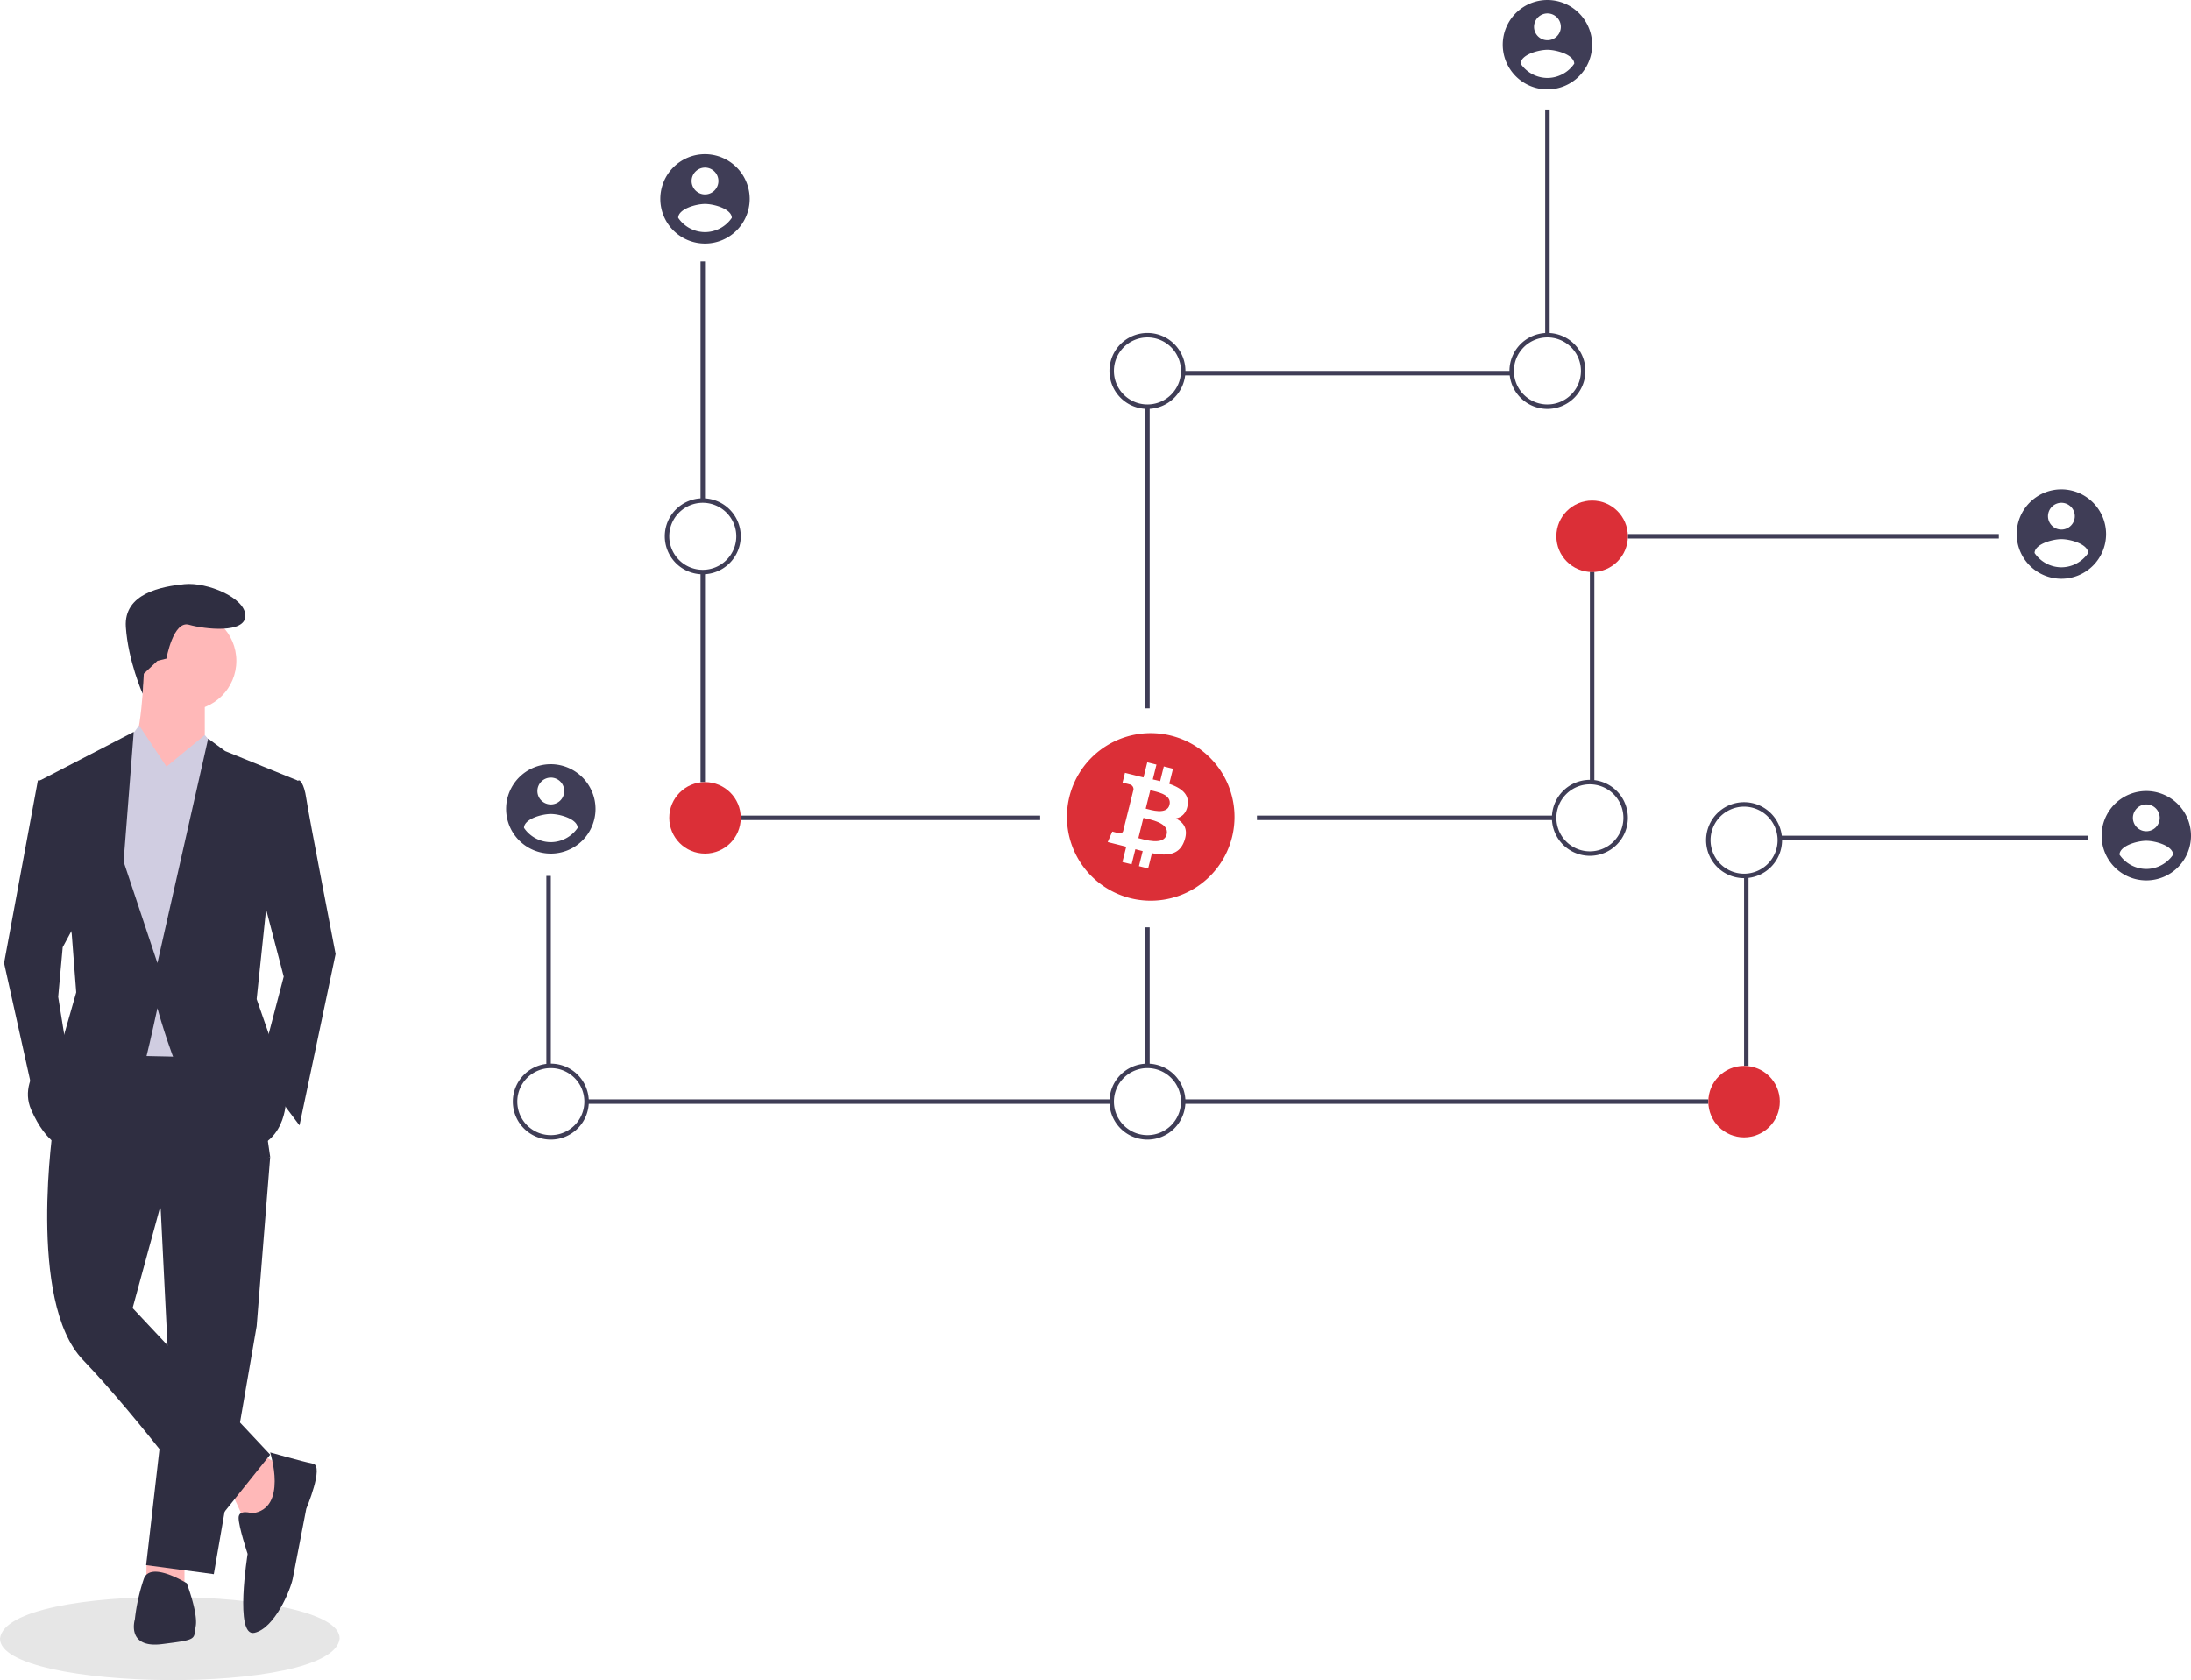 <svg xmlns="http://www.w3.org/2000/svg" data-name="Layer 1" width="980.494" height="751.895" viewBox="0 0 980.494 751.895" xmlns:xlink="http://www.w3.org/1999/xlink"><title>nakamoto</title><rect x="313.494" y="117" width="2" height="107" fill="#3f3d56" data-darkreader-inline-fill="" style="--darkreader-inline-fill:#bab4ab;"/><rect x="313.494" y="255.85" width="2" height="94.149" fill="#3f3d56" data-darkreader-inline-fill="" style="--darkreader-inline-fill:#bab4ab;"/><rect x="310.494" y="365" width="155" height="2" fill="#3f3d56" data-darkreader-inline-fill="" style="--darkreader-inline-fill:#323145;"/><rect x="244.494" y="392" width="2" height="85" fill="#3f3d56" data-darkreader-inline-fill="" style="--darkreader-inline-fill:#bab4ab;"/><rect x="262.494" y="492" width="235" height="2" fill="#3f3d56" data-darkreader-inline-fill="" style="--darkreader-inline-fill:#323145;"/><path d="M623.247,551.052" transform="translate(-109.753 -74.052)" fill="none" stroke="#3f3d56" stroke-miterlimit="10" stroke-width="2" data-darkreader-inline-stroke="" style="--darkreader-inline-stroke:#bab4ab;"/><path d="M623.247,469.052" transform="translate(-109.753 -74.052)" fill="none" stroke="#3f3d56" stroke-miterlimit="10" stroke-width="2" data-darkreader-inline-stroke="" style="--darkreader-inline-stroke:#bab4ab;"/><rect x="691.494" y="49" width="2" height="101" fill="#3f3d56" data-darkreader-inline-fill="" style="--darkreader-inline-fill:#bab4ab;"/><rect x="529.46" y="166" width="147.034" height="2" fill="#3f3d56" data-darkreader-inline-fill="" style="--darkreader-inline-fill:#323145;"/><rect x="512.494" y="182" width="2" height="135" fill="#3f3d56" data-darkreader-inline-fill="" style="--darkreader-inline-fill:#323145;"/><path d="M424.247,331.052a17,17,0,1,1,17-17A17.019,17.019,0,0,1,424.247,331.052Zm0-32a15,15,0,1,0,15,15A15.017,15.017,0,0,0,424.247,299.052Z" transform="translate(-109.753 -74.052)" fill="#3f3d56" data-darkreader-inline-fill="" style="--darkreader-inline-fill:#bab4ab;"/><path d="M356.247,584.052a17,17,0,1,1,17-17A17.019,17.019,0,0,1,356.247,584.052Zm0-32a15,15,0,1,0,15,15A15.017,15.017,0,0,0,356.247,552.052Z" transform="translate(-109.753 -74.052)" fill="#3f3d56" data-darkreader-inline-fill="" style="--darkreader-inline-fill:#bab4ab;"/><circle cx="315.494" cy="366" r="16" fill="#db2f37" data-darkreader-inline-fill="" style="--darkreader-inline-fill:#de4249;"/><rect x="728.494" y="239" width="166" height="2" fill="#3f3d56" data-darkreader-inline-fill="" style="--darkreader-inline-fill:#323145;"/><rect x="711.494" y="255.85" width="2" height="94.149" fill="#3f3d56" data-darkreader-inline-fill="" style="--darkreader-inline-fill:#bab4ab;"/><rect x="562.494" y="365" width="133" height="2" fill="#3f3d56" data-darkreader-inline-fill="" style="--darkreader-inline-fill:#323145;"/><rect x="796.494" y="374" width="138" height="2" fill="#3f3d56" data-darkreader-inline-fill="" style="--darkreader-inline-fill:#323145;"/><rect x="780.494" y="392" width="2" height="85" fill="#3f3d56" data-darkreader-inline-fill="" style="--darkreader-inline-fill:#bab4ab;"/><rect x="529.494" y="492" width="235" height="2" fill="#3f3d56" data-darkreader-inline-fill="" style="--darkreader-inline-fill:#323145;"/><rect x="512.494" y="415" width="2" height="62" fill="#3f3d56" data-darkreader-inline-fill="" style="--darkreader-inline-fill:#bab4ab;"/><circle cx="712.494" cy="240" r="16" fill="#db2f37" data-darkreader-inline-fill="" style="--darkreader-inline-fill:#de4249;"/><path d="M802.247,257.052a17,17,0,1,1,17-17A17.019,17.019,0,0,1,802.247,257.052Zm0-32a15,15,0,1,0,15,15A15.017,15.017,0,0,0,802.247,225.052Z" transform="translate(-109.753 -74.052)" fill="#3f3d56" data-darkreader-inline-fill="" style="--darkreader-inline-fill:#bab4ab;"/><path d="M623.247,257.052a17,17,0,1,1,17-17A17.019,17.019,0,0,1,623.247,257.052Zm0-32a15,15,0,1,0,15,15A15.017,15.017,0,0,0,623.247,225.052Z" transform="translate(-109.753 -74.052)" fill="#3f3d56" data-darkreader-inline-fill="" style="--darkreader-inline-fill:#bab4ab;"/><path d="M890.247,467.052a17,17,0,1,1,17-17A17.019,17.019,0,0,1,890.247,467.052Zm0-32a15,15,0,1,0,15,15A15.017,15.017,0,0,0,890.247,435.052Z" transform="translate(-109.753 -74.052)" fill="#3f3d56" data-darkreader-inline-fill="" style="--darkreader-inline-fill:#bab4ab;"/><circle cx="780.494" cy="493" r="16" fill="#db2f37" data-darkreader-inline-fill="" style="--darkreader-inline-fill:#de4249;"/><path d="M623.247,584.052a17,17,0,1,1,17-17A17.019,17.019,0,0,1,623.247,584.052Zm0-32a15,15,0,1,0,15,15A15.017,15.017,0,0,0,623.247,552.052Z" transform="translate(-109.753 -74.052)" fill="#3f3d56" data-darkreader-inline-fill="" style="--darkreader-inline-fill:#bab4ab;"/><path d="M821.247,457.052a17,17,0,1,1,17-17A17.019,17.019,0,0,1,821.247,457.052Zm0-32a15,15,0,1,0,15,15A15.017,15.017,0,0,0,821.247,425.052Z" transform="translate(-109.753 -74.052)" fill="#3f3d56" data-darkreader-inline-fill="" style="--darkreader-inline-fill:#bab4ab;"/><path d="M356.247,416.052a20,20,0,1,0,20,20A20.059,20.059,0,0,0,356.247,416.052Zm0,6a6,6,0,1,1-6,6,6.02,6.02,0,0,1,6-6Zm0,28.885a14.57,14.57,0,0,1-12-6.404c.096-4,8-6.202,12-6.202s11.904,2.202,12,6.202a14.594,14.594,0,0,1-12,6.404Z" transform="translate(-109.753 -74.052)" fill="#3f3d56" data-darkreader-inline-fill="" style="--darkreader-inline-fill:#bab4ab;"/><path d="M425.247,143.052a20,20,0,1,0,20,20A20.059,20.059,0,0,0,425.247,143.052Zm0,6a6,6,0,1,1-6,6,6.02,6.02,0,0,1,6-6Zm0,28.885a14.57,14.57,0,0,1-12-6.404c.096-4,8-6.202,12-6.202s11.904,2.202,12,6.202a14.594,14.594,0,0,1-12,6.404Z" transform="translate(-109.753 -74.052)" fill="#3f3d56" data-darkreader-inline-fill="" style="--darkreader-inline-fill:#bab4ab;"/><path d="M802.247,74.052a20,20,0,1,0,20,20A20.059,20.059,0,0,0,802.247,74.052Zm0,6a6,6,0,1,1-6,6,6.02,6.02,0,0,1,6-6Zm0,28.885a14.57,14.57,0,0,1-12-6.404c.096-4,8-6.202,12-6.202s11.904,2.202,12,6.202a14.594,14.594,0,0,1-12,6.404Z" transform="translate(-109.753 -74.052)" fill="#3f3d56" data-darkreader-inline-fill="" style="--darkreader-inline-fill:#bab4ab;"/><path d="M1032.247,293.052a20,20,0,1,0,20,20A20.059,20.059,0,0,0,1032.247,293.052Zm0,6a6,6,0,1,1-6,6,6.02,6.02,0,0,1,6-6Zm0,28.885a14.57,14.57,0,0,1-12-6.404c.096-4,8-6.202,12-6.202s11.904,2.202,12,6.202a14.594,14.594,0,0,1-12,6.404Z" transform="translate(-109.753 -74.052)" fill="#3f3d56" data-darkreader-inline-fill="" style="--darkreader-inline-fill:#bab4ab;"/><path d="M1070.247,428.052a20,20,0,1,0,20,20A20.059,20.059,0,0,0,1070.247,428.052Zm0,6a6,6,0,1,1-6,6,6.02,6.02,0,0,1,6-6Zm0,28.885a14.57,14.57,0,0,1-12-6.404c.096-4,8-6.202,12-6.202s11.904,2.202,12,6.202a14.594,14.594,0,0,1-12,6.404Z" transform="translate(-109.753 -74.052)" fill="#3f3d56" data-darkreader-inline-fill="" style="--darkreader-inline-fill:#bab4ab;"/><path d="M624.525,427.719l-2.049,8.215c2.323.579,9.483,2.941,10.643-1.708C634.328,429.379,626.848,428.298,624.525,427.719Z" transform="translate(-109.753 -74.052)" fill="#db2f37" data-darkreader-inline-fill="" style="--darkreader-inline-fill:#de4249;"/><path d="M621.443,440.08l-2.26,9.058c2.789.693,11.392,3.455,12.664-1.655C633.176,442.155,624.232,440.776,621.443,440.08Z" transform="translate(-109.753 -74.052)" fill="#db2f37" data-darkreader-inline-fill="" style="--darkreader-inline-fill:#de4249;"/><path d="M633.787,403.264a37.493,37.493,0,1,0,27.308,45.451A37.487,37.487,0,0,0,633.787,403.264Zm7.462,31.037c-.541,3.653-2.565,5.422-5.254,6.041,3.691,1.921,5.57,4.869,3.78,9.979-2.22,6.345-7.497,6.881-14.512,5.553l-1.703,6.824-4.115-1.025,1.68-6.733q-1.644-.407-3.279-.85l-1.686,6.764-4.11-1.026,1.703-6.836c-.961-.246-1.937-.508-2.933-.757l-5.354-1.336,2.042-4.709s3.032.807,2.991.747a1.496,1.496,0,0,0,1.885-.978l2.691-10.787c.151.037.298.073.434.108a3.496,3.496,0,0,0-.427-.137l1.919-7.701a2.189,2.189,0,0,0-1.917-2.392c.065-.044-2.988-.743-2.988-.743l1.095-4.395,5.675,1.417-.005.021c.853.212,1.732.413,2.628.617l1.686-6.757,4.112,1.025-1.652,6.625c1.104.252,2.215.506,3.297.775l1.641-6.581,4.114,1.025-1.685,6.76C638.196,426.628,641.995,429.31,641.249,434.301Z" transform="translate(-109.753 -74.052)" fill="#db2f37" data-darkreader-inline-fill="" style="--darkreader-inline-fill:#de4249;"/><path d="M261.753,807.346c-2.845,25.876-152.226,23.704-151.999-.002C112.599,781.47,261.979,783.642,261.753,807.346Z" transform="translate(-109.753 -74.052)" fill="#e6e6e6" data-darkreader-inline-fill="" style="--darkreader-inline-fill:#26292b;"/><polygon points="103.754 668.156 109.81 681.276 120.911 680.267 127.976 657.054 116.874 650.999 103.754 668.156" fill="#ffb8b8" data-darkreader-inline-fill="" style="--darkreader-inline-fill:#ff9a9a;"/><polygon points="65.642 698.373 65.403 707.516 82.56 708.525 82.56 697.424 65.642 698.373" fill="#ffb8b8" data-darkreader-inline-fill="" style="--darkreader-inline-fill:#ff9a9a;"/><polygon points="71.458 531.908 75.495 612.647 65.403 700.451 95.68 704.488 114.856 593.472 120.911 517.778 71.458 531.908" fill="#2f2e41" data-darkreader-inline-fill="" style="--darkreader-inline-fill:#262534;"/><path d="M133.777,576.692s-12.111,79.73,13.12,105.971,59.545,72.666,59.545,72.666l24.222-30.277L169.101,659.45l12.111-44.407,49.453-23.213-8.074-55.508-72.666-1.009Z" transform="translate(-109.753 -74.052)" fill="#2f2e41" data-darkreader-inline-fill="" style="--darkreader-inline-fill:#262534;"/><circle cx="83.569" cy="295.744" r="22.203" fill="#ffb8b8" data-darkreader-inline-fill="" style="--darkreader-inline-fill:#ff9a9a;"/><path d="M174.147,374.843s-1.009,31.287-6.055,35.324,18.166,21.194,18.166,21.194l15.139-24.222V384.935Z" transform="translate(-109.753 -74.052)" fill="#ffb8b8" data-darkreader-inline-fill="" style="--darkreader-inline-fill:#ff9a9a;"/><polygon points="74.486 343.179 62.233 324.677 55.31 334.096 45.218 362.355 53.292 472.362 100.726 473.371 106.782 347.216 91.643 329.05 74.486 343.179" fill="#d0cde1" data-darkreader-inline-fill="" style="--darkreader-inline-fill:#2f3234;"/><path d="M235.711,424.296l8.074-1.009s2.018,1.009,3.028,8.074,13.12,69.638,13.12,69.638l-16.148,76.703-18.166-24.222,11.102-42.388-11.102-42.388Z" transform="translate(-109.753 -74.052)" fill="#2f2e41" data-darkreader-inline-fill="" style="--darkreader-inline-fill:#262534;"/><polygon points="23.015 349.234 16.959 349.234 1.821 430.983 15.95 494.566 30.079 471.353 26.042 446.122 28.061 423.919 35.126 410.798 23.015 349.234" fill="#2f2e41" data-darkreader-inline-fill="" style="--darkreader-inline-fill:#262534;"/><path d="M222.59,751.291s-6.055-2.018-6.055,2.018,4.037,16.148,4.037,16.148-6.055,37.342,3.028,35.324,16.148-19.176,17.157-24.222,6.055-31.287,6.055-31.287,8.074-19.176,3.028-20.185-19.176-5.046-19.176-5.046S238.738,749.273,222.59,751.291Z" transform="translate(-109.753 -74.052)" fill="#2f2e41" data-darkreader-inline-fill="" style="--darkreader-inline-fill:#c5c0b8;"/><path d="M193.322,782.578s-16.148-10.092-19.176-2.018a84.801,84.801,0,0,0-4.037,18.166s-4.037,13.12,12.111,11.102,14.129-2.018,15.139-8.074S193.322,782.578,193.322,782.578Z" transform="translate(-109.753 -74.052)" fill="#2f2e41" data-darkreader-inline-fill="" style="--darkreader-inline-fill:#c5c0b8;"/><path d="M180.202,369.797l4.037-1.009s3.028-17.157,10.092-15.139,25.231,4.037,25.231-4.037-17.157-15.139-27.25-14.129-27.25,4.037-26.24,19.176,7.522,29.865,7.522,29.865l.526-8.976Z" transform="translate(-109.753 -74.052)" fill="#2f2e41" data-darkreader-inline-fill="" style="--darkreader-inline-fill:#c5c0b8;"/><polygon points="91.643 355.29 74.486 343.179 91.643 329.05 97.6 336.197 91.643 355.29" fill="#d0cde1" data-darkreader-inline-fill="" style="--darkreader-inline-fill:#c0bcd7;"/><polygon points="59.347 354.281 74.486 343.179 62.375 325.013 55.31 334.096 59.347 354.281" fill="#d0cde1" data-darkreader-inline-fill="" style="--darkreader-inline-fill:#c0bcd7;"/><path d="M242.775,423.287l-32.296-13.12-7.569-5.551-22.708,100.42-15.139-45.416,4.542-58.032-41.884,21.699L141.851,491.915l2.018,26.24L137.814,539.35s-21.194,15.139-14.129,31.287,15.139,17.157,15.139,17.157,34.314-32.296,36.333-40.37,5.046-22.203,5.046-22.203,17.157,64.592,37.342,63.582,20.185-22.203,20.185-22.203l-5.046-22.203L224.609,521.183l4.037-38.351Z" transform="translate(-109.753 -74.052)" fill="#2f2e41" data-darkreader-inline-fill="" style="--darkreader-inline-fill:#262534;"/></svg>